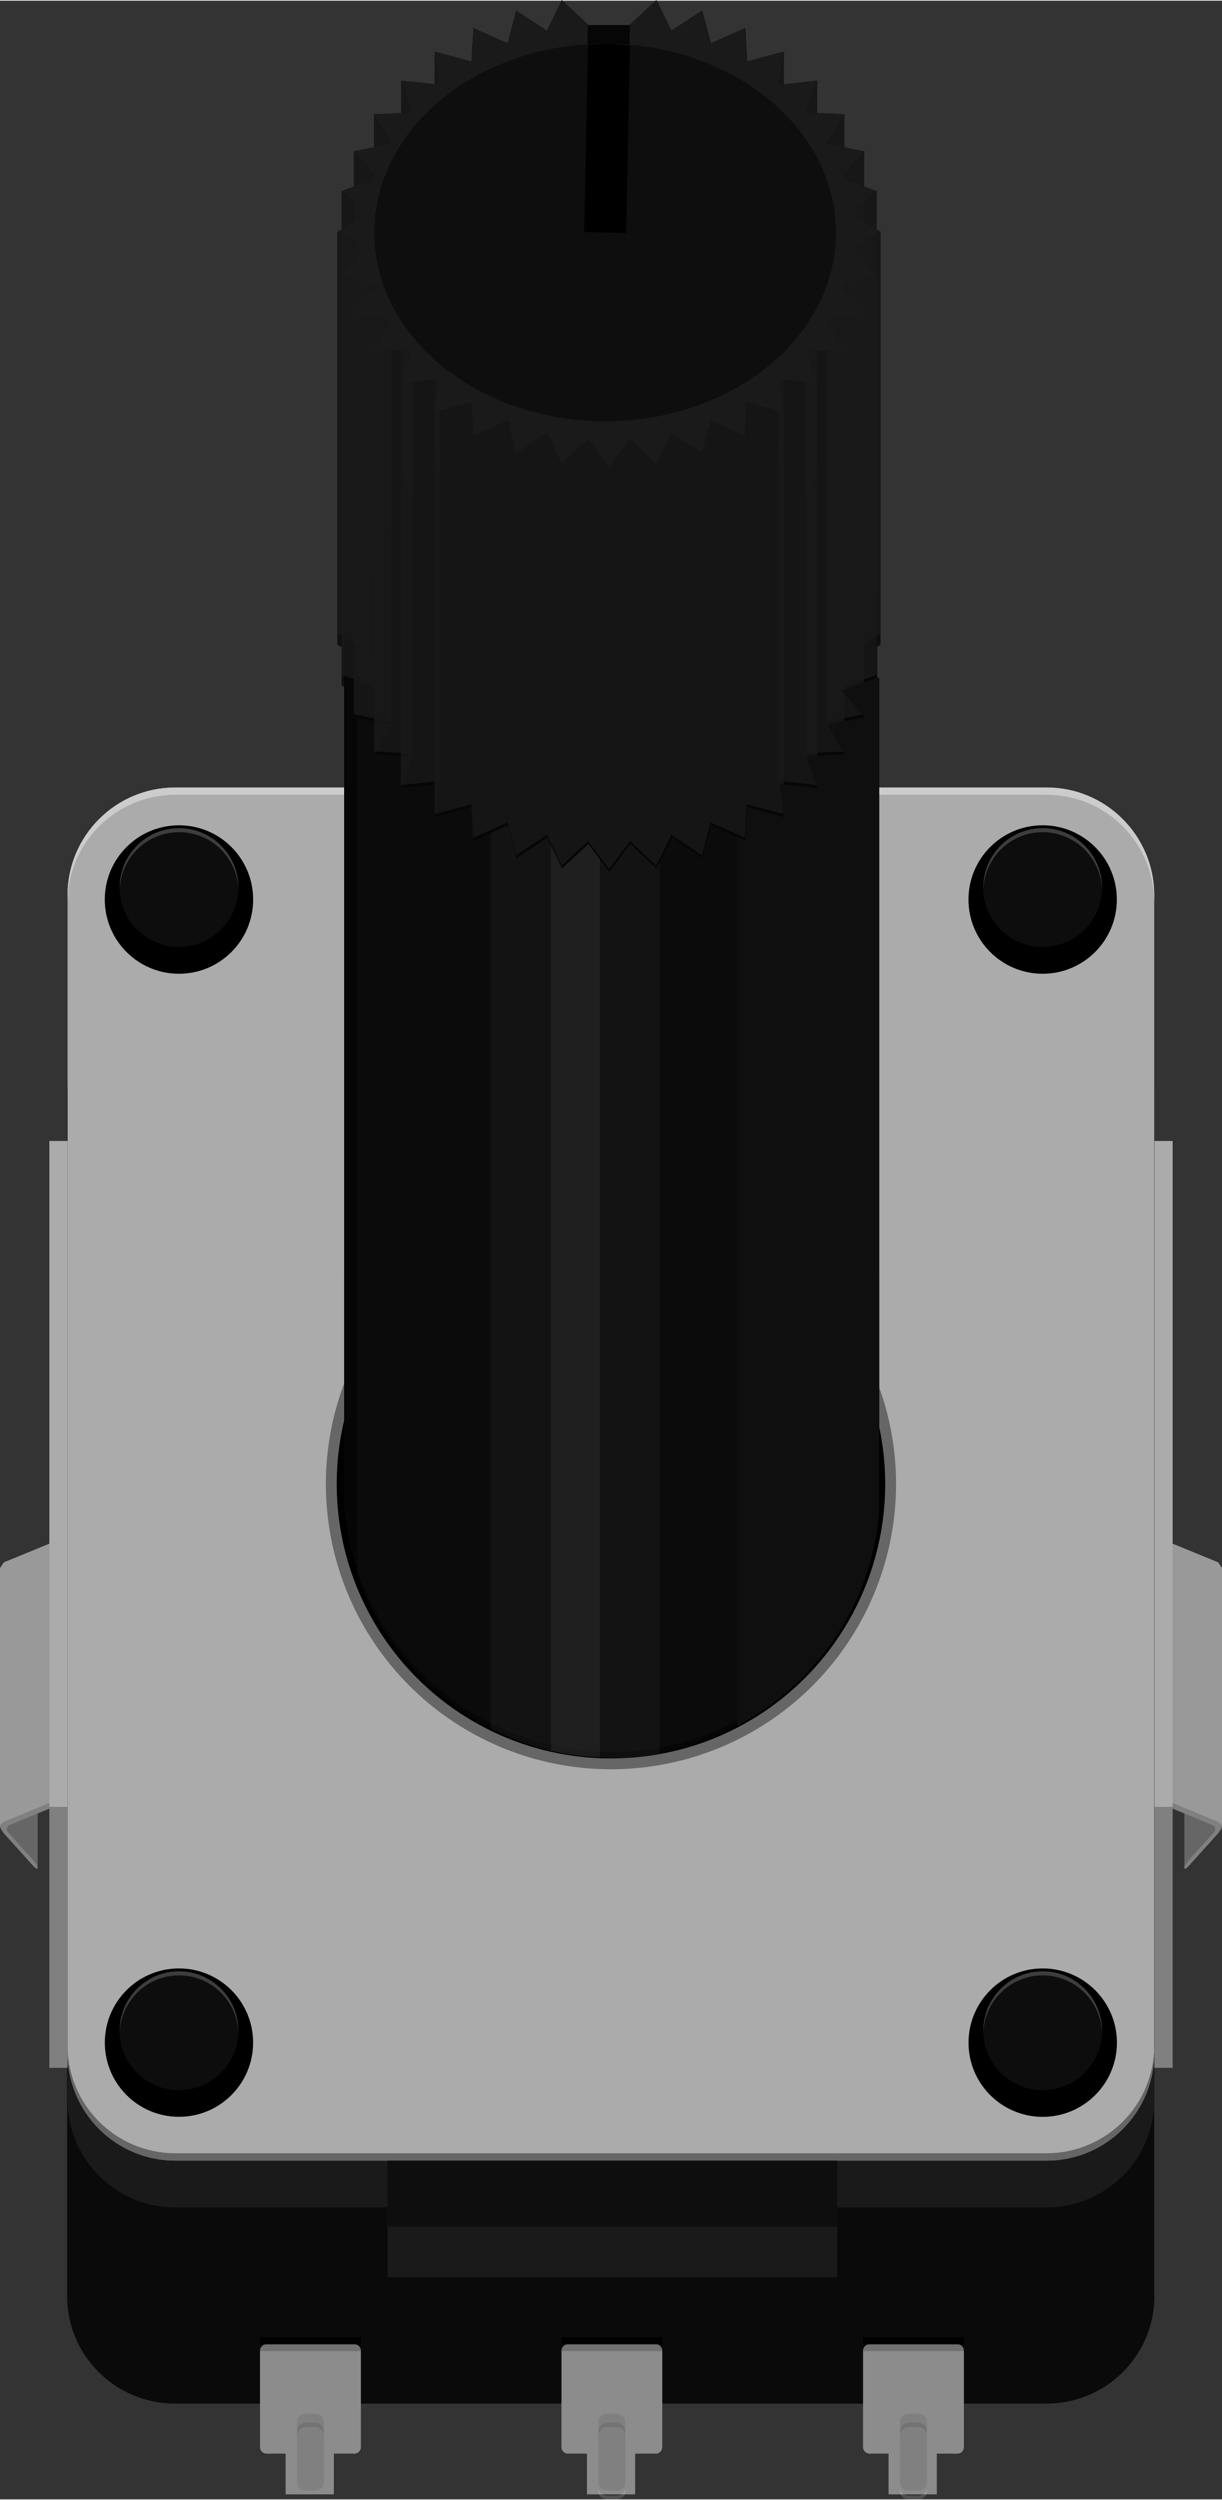 <?xml version='1.0' encoding='UTF-8' standalone='no'?>
<!-- Generator: Adobe Illustrator 16.0.0, SVG Export Plug-In . SVG Version: 6.00 Build 0)  -->
  <svg
  xmlns="http://www.w3.org/2000/svg"
  xmlns:svg="http://www.w3.org/2000/svg"
  width="0.405in"
  xml:space="preserve"
  x="0px"
  version="1.1"
  y="0px"
  height="0.828in"
  viewBox="0 0 405.417 828.403"
  id="0">
  <rect x="0" y="0" width="405.417" height="828.403" fill="#333333" stroke="none"/>
  <defs
    id="defs194">
               </defs>
  <desc
    id="0.0"
    oldid="0.0">
    <referenceFile
      id="0.0.0"
      oldid="0.0.0">starter-poti-small_6_breadboard.svg</referenceFile>
  </desc>
  <g
    id="breadboard">
    <rect
      width="21.069"
      x="192.472"
      y="8.139"
      fill="#0e0e0e"
      height="8.986"
      id="0.1.0"
      stroke-width="13.889"
    />
    <path
      fill="#0a0a0a"
      id="0.1.2.0.0.0"
      d="m 382.986,761.014 c 0,19.694 -16.028,35.639 -35.75,35.639 H 58.069 c -19.806,0 -35.806,-15.972 -35.806,-35.639 V 362.569 c 0,-19.681 16,-35.681 35.806,-35.681 H 347.194 c 19.792,0 35.736,16 35.736,35.681 v 398.444 z"
      stroke-width="13.889"
    />
    <path
      fill="#1a1a1a"
      id="0.1.2.0.0.1"
      d="m 382.944,695.889 c 0,19.75 -16,35.722 -35.764,35.722 H 58.194 c -19.764,0 -35.778,-15.972 -35.778,-35.722 V 296.583 c 0,-19.764 16,-35.75 35.778,-35.75 H 347.208 c 19.764,0 35.736,16 35.736,35.75 z"
      stroke-width="13.889"
    />
    <path
      fill="#ababab"
      id="0.1.2.0.0.2"
      d="m 382.944,680.333 c 0,19.75 -16,35.75 -35.764,35.75 H 58.194 c -19.764,0 -35.778,-15.972 -35.778,-35.75 V 296.583 c 0,-19.764 16,-35.75 35.778,-35.75 H 347.208 c 19.764,0 35.736,16.028 35.736,35.75 z"
      stroke-width="13.889"
    />
    <path
      fill="#cccccc"
      id="0.1.2.0.0.3"
      d="m 22.389,299.014 c 0,-19.722 16.028,-35.75 35.806,-35.75 H 347.208 c 19.736,0 35.736,15.986 35.736,35.75 v -2.403 c 0,-19.736 -16,-35.75 -35.736,-35.75 H 58.194 c -19.764,0 -35.806,15.972 -35.806,35.75 z"
      stroke-width="13.889"
    />
    <path
      fill="#666666"
      id="0.1.2.0.0.4"
      d="m 382.944,677.931 c 0,19.722 -15.972,35.722 -35.736,35.722 H 58.194 c -19.75,0 -35.778,-15.972 -35.778,-35.722 v 2.417 c 0,19.75 16.014,35.75 35.778,35.75 H 347.208 c 19.764,0 35.736,-15.972 35.736,-35.75 z"
      stroke-width="13.889"
    />
    <path
      id="0.1.2.0.0.5"
      d="m 345.917,652.375 c 13.611,0 24.639,11.042 24.639,24.625 0,13.569 -11.028,24.583 -24.639,24.583 -13.569,0 -24.597,-11.014 -24.597,-24.583 0,-13.583 11.042,-24.625 24.597,-24.625 z"
      stroke-width="13.889"
    />
    <circle
      cx="59.375"
      cy="676.972"
      r="24.597"
      id="0.1.2.0.0.6"
      stroke-width="13.889"
    />
    <circle
      cx="345.917"
      cy="297.998"
      r="24.611"
      id="0.1.2.0.0.7"
      stroke-width="13.889"
    />
    <circle
      cx="59.375"
      cy="297.998"
      r="24.611"
      id="0.1.2.0.0.8"
      stroke-width="13.889"
    />
    <path
      fill="#0d0d0d"
      id="0.1.2.0.0.9"
      d="m 345.917,653.319 c 10.931,0 19.722,8.847 19.722,19.722 0,10.875 -8.792,19.694 -19.722,19.694 -10.833,0 -19.694,-8.819 -19.694,-19.694 0,-10.875 8.861,-19.722 19.694,-19.722 z"
      stroke-width="13.889"
    />
    <circle
      fill="#0d0d0d"
      cx="59.375"
      cy="673.029"
      r="19.708"
      id="0.1.2.0.0.10"
      stroke-width="13.889"
    />
    <circle
      fill="#0d0d0d"
      cx="345.917"
      cy="294.028"
      r="19.694"
      id="0.1.2.0.0.11"
      stroke-width="13.889"
    />
    <circle
      fill="#0d0d0d"
      cx="59.375"
      cy="294.028"
      r="19.694"
      id="0.1.2.0.0.12"
      stroke-width="13.889"
    />
    <path
      fill="#666666"
      id="0.1.2.0.0.13"
      d="m 114.139,495.764 c 3.833,-45.431 42.306,-81.222 88.778,-81.222 46.486,0 84.958,35.778 88.778,81.222 v -72.861 c -3.847,-45.486 -43,-212.972 -89.444,-212.972 -46.486,0 -84.25,167.514 -88.097,212.972 v 72.861 z"
      stroke-width="13.889"
    />
    <circle
      fill="#666666"
      cx="202.694"
      cy="491.765"
      r="94.583"
      id="0.1.2.0.0.14"
      stroke-width="13.889"
    />
    <circle
      cx="202.694"
      cy="491.778"
      r="90.986"
      id="0.1.2.0.0.15"
      stroke-width="13.889"
    />
    <polygon
      opacity="0.7"
      points="-1477.569,-2112.603 -1477.617,-2111.807 -1478.496,-2112.042 -1478.496,-2111.262 -1479.294,-2111.349 -1479.294,-2110.575 -1479.945,-2110.545 -1479.945,-2109.757 -1480.426,-2109.662 -1480.426,-2108.819 -1480.718,-2108.712 -1480.718,-2107.797 -1480.82,-2107.741 -1480.82,-2097.884 -1480.718,-2097.826 -1480.718,-2096.905 -1480.426,-2096.8 -1480.426,-2095.963 -1479.945,-2095.866 -1479.945,-2095.073 -1479.303,-2095.042 -1479.303,-2094.269 -1478.496,-2094.357 -1478.496,-2093.578 -1477.617,-2093.813 -1477.578,-2093.015 -1476.752,-2093.378 -1476.548,-2092.599 -1475.814,-2093.085 -1475.46,-2092.348 -1474.831,-2092.933 -1474.331,-2092.265 -1473.83,-2092.933 -1473.201,-2092.348 -1472.843,-2093.085 -1472.112,-2092.599 -1471.908,-2093.378 -1471.084,-2093.015 -1471.042,-2093.813 -1470.162,-2093.578 -1470.162,-2094.358 -1469.358,-2094.269 -1469.358,-2095.042 -1468.711,-2095.073 -1468.711,-2095.867 -1468.236,-2095.963 -1468.236,-2096.797 -1467.938,-2096.905 -1467.938,-2097.832 -1467.845,-2097.884 -1467.845,-2107.741 -1467.938,-2107.793 -1467.938,-2108.712 -1468.236,-2108.82 -1468.236,-2109.662 -1468.711,-2109.756 -1468.711,-2110.545 -1469.358,-2110.575 -1469.358,-2111.349 -1470.155,-2111.262 -1470.155,-2112.042 -1471.042,-2111.807 -1471.084,-2112.603 -1471.903,-2112.239 -1472.112,-2113.02 -1472.843,-2112.54 -1473.201,-2113.271 -1473.83,-2112.686 -1473.832,-2112.687 -1473.934,-2107.729 -1474.936,-2107.751 -1474.835,-2112.688 -1475.46,-2113.271 -1475.814,-2112.54 -1476.548,-2113.02 -1476.752,-2112.239 "
      id="0.1.2.0.0.16"
      transform="matrix(13.889,0,0,13.889,20679.028,29351.028)"
    />
    <path
      fill="#060606"
      id="0.1.2.0.0.17"
      d="M 291,224.431 V 77.583 l 1.292,-0.736 -10.694,-6.014 9.403,-7.486 -11.819,-4.319 7.667,-8.889 -12.403,-2.444 5.806,-9.833 -12.764,-0.583 3.778,-10.583 -12.708,1.389 1.625,-11 -12.319,3.264 -0.583,-11.056 -11.375,5.042 L 233,3.486 222.861,10.153 217.889,0 209.181,8.097 H 195.194 L 186.514,0 181.597,10.153 171.403,3.486 168.569,14.333 157.222,9.292 l -0.653,11.056 -12.208,-3.264 1.597,11 -12.681,-1.389 3.722,10.583 -12.764,0.583 5.806,9.833 -12.472,2.444 7.694,8.889 -11.75,4.319 9.319,7.486 -10.736,6.014 L 114.167,78 v 11.931 l -0.653,0.528 0.653,0.236 V 224.625 236.403 499.375 c 3.819,45.431 42.292,81.25 88.764,81.25 46.514,0 84.986,-35.806 88.778,-81.25 V 224.431 h -0.639 z"
      stroke-width="13.889"
    />
    <polygon
      fill="#1a1a1a"
      points="-1470.273,-2111.249 -1470.155,-2112.042 -1470.155,-2102.802 -1470.273,-2102.011 "
      id="0.1.2.0.0.18.0.0.0.0.0"
      transform="matrix(13.889,0,0,13.889,20679.028,29351.028)"
      opacity="0.8"
    />
    <polygon
      fill="#1a1a1a"
      points="-1478.496,-2112.042 -1478.381,-2111.249 -1478.381,-2102.011 -1478.496,-2102.802 "
      id="0.1.2.0.0.18.0.0.0.1.0"
      transform="matrix(13.889,0,0,13.889,20679.028,29351.028)"
      opacity="0.8"
    />
    <polygon
      fill="#1a1a1a"
      points="-1479.294,-2111.349 -1479.026,-2110.587 -1479.026,-2101.35 -1479.294,-2102.112 "
      id="0.1.2.0.0.18.0.0.0.2.0"
      transform="matrix(13.889,0,0,13.889,20679.028,29351.028)"
      opacity="0.8"
    />
    <polygon
      fill="#1a1a1a"
      points="-1469.63,-2110.587 -1469.358,-2111.349 -1469.358,-2102.112 -1469.63,-2101.35 "
      id="0.1.2.0.0.18.0.0.0.3.0"
      transform="matrix(13.889,0,0,13.889,20679.028,29351.028)"
      opacity="0.8"
    />
    <polygon
      fill="#1a1a1a"
      points="-1479.945,-2110.545 -1479.527,-2109.838 -1479.527,-2100.599 -1479.945,-2101.307 "
      id="0.1.2.0.0.18.0.0.0.4.0"
      transform="matrix(13.889,0,0,13.889,20679.028,29351.028)"
      opacity="0.8"
    />
    <polygon
      fill="#1a1a1a"
      points="-1469.129,-2109.838 -1468.711,-2110.545 -1468.711,-2101.307 -1469.129,-2100.599 "
      id="0.1.2.0.0.18.0.0.0.5.0"
      transform="matrix(13.889,0,0,13.889,20679.028,29351.028)"
      opacity="0.8"
    />
    <polygon
      fill="#1a1a1a"
      points="-1468.788,-2109.022 -1468.236,-2109.662 -1468.236,-2100.422 -1468.788,-2099.431 "
      id="0.1.2.0.0.18.0.0.0.6.0"
      transform="matrix(13.889,0,0,13.889,20679.028,29351.028)"
      opacity="0.8"
    />
    <polygon
      fill="#1a1a1a"
      points="-1480.426,-2109.662 -1479.872,-2109.022 -1479.872,-2099.431 -1480.426,-2100.422 "
      id="0.1.2.0.0.18.0.0.0.7.0"
      transform="matrix(13.889,0,0,13.889,20679.028,29351.028)"
      opacity="0.8"
    />
    <polygon
      fill="#1a1a1a"
      points="-1468.614,-2108.173 -1467.938,-2108.712 -1467.938,-2099.118 -1468.614,-2098.58 "
      id="0.1.2.0.0.18.0.0.0.8.0"
      transform="matrix(13.889,0,0,13.889,20679.028,29351.028)"
      opacity="0.8"
    />
    <polygon
      fill="#1a1a1a"
      points="-1480.718,-2108.712 -1480.047,-2108.173 -1480.047,-2098.58 -1480.718,-2099.118 "
      id="0.1.2.0.0.18.0.0.0.9.0"
      transform="matrix(13.889,0,0,13.889,20679.028,29351.028)"
      opacity="0.8"
    />
    <polygon
      fill="#1a1a1a"
      points="-1468.614,-2107.306 -1467.845,-2107.741 -1467.845,-2098.147 -1468.614,-2097.713 "
      id="0.1.2.0.0.18.0.0.0.10.0"
      transform="matrix(13.889,0,0,13.889,20679.028,29351.028)"
      opacity="0.8"
    />
    <polygon
      fill="#1a1a1a"
      points="-1480.82,-2107.741 -1480.047,-2107.306 -1480.047,-2097.713 -1480.82,-2098.147 "
      id="0.1.2.0.0.18.0.0.0.11.0"
      transform="matrix(13.889,0,0,13.889,20679.028,29351.028)"
      opacity="0.8"
    />
    <polygon
      fill="#1a1a1a"
      points="-1480.718,-2106.76 -1479.872,-2106.45 -1479.872,-2096.858 -1480.718,-2097.167 "
      id="0.1.2.0.0.18.0.0.0.12.0"
      transform="matrix(13.889,0,0,13.889,20679.028,29351.028)"
      opacity="0.8"
    />
    <polygon
      fill="#1a1a1a"
      points="-1468.788,-2106.45 -1467.938,-2106.76 -1467.938,-2097.167 -1468.788,-2096.858 "
      id="0.1.2.0.0.18.0.0.0.13.0"
      transform="matrix(13.889,0,0,13.889,20679.028,29351.028)"
      opacity="0.8"
    />
    <polygon
      fill="#1a1a1a"
      points="-1469.129,-2105.636 -1468.236,-2105.818 -1468.236,-2096.225 -1469.129,-2096.043 "
      id="0.1.2.0.0.18.0.0.0.14.0"
      transform="matrix(13.889,0,0,13.889,20679.028,29351.028)"
      opacity="0.8"
    />
    <polygon
      fill="#1a1a1a"
      points="-1480.426,-2105.818 -1479.533,-2105.636 -1479.533,-2096.043 -1480.426,-2096.225 "
      id="0.1.2.0.0.18.0.0.0.15.0"
      transform="matrix(13.889,0,0,13.889,20679.028,29351.028)"
      opacity="0.8"
    />
    <polygon
      fill="#1a1a1a"
      points="-1479.945,-2104.928 -1479.033,-2104.888 -1479.033,-2095.292 -1479.945,-2095.335 "
      id="0.1.2.0.0.18.0.0.0.16.0"
      transform="matrix(13.889,0,0,13.889,20679.028,29351.028)"
      opacity="0.8"
    />
    <polygon
      fill="#1a1a1a"
      points="-1469.63,-2104.888 -1468.711,-2104.928 -1468.711,-2095.335 -1469.63,-2095.292 "
      id="0.1.2.0.0.18.0.0.0.17.0"
      transform="matrix(13.889,0,0,13.889,20679.028,29351.028)"
      opacity="0.8"
    />
    <polygon
      fill="#1a1a1a"
      points="-1479.303,-2104.125 -1478.381,-2104.224 -1478.381,-2094.631 -1479.303,-2094.532 "
      id="0.1.2.0.0.18.0.0.0.18.0"
      transform="matrix(13.889,0,0,13.889,20679.028,29351.028)"
      opacity="0.8"
    />
    <polygon
      fill="#1a1a1a"
      points="-1470.273,-2104.224 -1469.358,-2104.125 -1469.358,-2094.532 -1470.273,-2094.631 "
      id="0.1.2.0.0.18.0.0.0.19.0"
      transform="matrix(13.889,0,0,13.889,20679.028,29351.028)"
      opacity="0.8"
    />
    <polygon
      fill="#1a1a1a"
      points="-1471.042,-2103.667 -1470.162,-2103.434 -1470.162,-2093.839 -1471.042,-2094.075 "
      id="0.1.2.0.0.18.0.0.0.20.0"
      transform="matrix(13.889,0,0,13.889,20679.028,29351.028)"
      opacity="0.8"
    />
    <polygon
      fill="#1a1a1a"
      points="-1478.496,-2103.434 -1477.617,-2103.667 -1477.617,-2094.075 -1478.496,-2093.839 "
      id="0.1.2.0.0.18.0.0.0.21.0"
      transform="matrix(13.889,0,0,13.889,20679.028,29351.028)"
      opacity="0.8"
    />
    <polygon
      fill="#1a1a1a"
      points="-1477.617,-2103.667 -1477.578,-2102.871 -1477.578,-2093.276 -1477.617,-2094.075 "
      id="0.1.2.0.0.18.0.0.0.22.0"
      transform="matrix(13.889,0,0,13.889,20679.028,29351.028)"
      opacity="0.8"
    />
    <polygon
      fill="#1a1a1a"
      points="-1471.084,-2102.871 -1471.042,-2103.667 -1471.042,-2094.075 -1471.084,-2093.276 "
      id="0.1.2.0.0.18.0.0.0.23.0"
      transform="matrix(13.889,0,0,13.889,20679.028,29351.028)"
      opacity="0.8"
    />
    <polygon
      fill="#1a1a1a"
      points="-1477.578,-2102.871 -1476.752,-2103.234 -1476.752,-2093.642 -1477.578,-2093.276 "
      id="0.1.2.0.0.18.0.0.0.24.0"
      transform="matrix(13.889,0,0,13.889,20679.028,29351.028)"
      opacity="0.8"
    />
    <polygon
      fill="#1a1a1a"
      points="-1471.908,-2103.234 -1471.084,-2102.871 -1471.084,-2093.276 -1471.908,-2093.642 "
      id="0.1.2.0.0.18.0.0.0.25.0"
      transform="matrix(13.889,0,0,13.889,20679.028,29351.028)"
      opacity="0.8"
    />
    <polygon
      fill="#1a1a1a"
      points="-1476.752,-2103.234 -1476.548,-2102.456 -1476.548,-2092.862 -1476.752,-2093.642 "
      id="0.1.2.0.0.18.0.0.0.26.0"
      transform="matrix(13.889,0,0,13.889,20679.028,29351.028)"
      opacity="0.8"
    />
    <polygon
      fill="#1a1a1a"
      points="-1476.548,-2102.456 -1475.814,-2102.941 -1475.814,-2093.348 -1476.548,-2092.862 "
      id="0.1.2.0.0.18.0.0.0.27.0"
      transform="matrix(13.889,0,0,13.889,20679.028,29351.028)"
      opacity="0.8"
    />
    <polygon
      fill="#1a1a1a"
      points="-1472.843,-2102.941 -1472.112,-2102.456 -1472.112,-2092.862 -1472.843,-2093.348 "
      id="0.1.2.0.0.18.0.0.0.28.0"
      transform="matrix(13.889,0,0,13.889,20679.028,29351.028)"
      opacity="0.8"
    />
    <polygon
      fill="#1a1a1a"
      points="-1472.112,-2102.456 -1471.908,-2103.234 -1471.908,-2093.642 -1472.112,-2092.862 "
      id="0.1.2.0.0.18.0.0.0.29.0"
      transform="matrix(13.889,0,0,13.889,20679.028,29351.028)"
      opacity="0.8"
    />
    <polygon
      fill="#1a1a1a"
      points="-1475.46,-2102.204 -1474.831,-2102.788 -1474.831,-2093.196 -1475.46,-2092.609 "
      id="0.1.2.0.0.18.0.0.0.30.0"
      transform="matrix(13.889,0,0,13.889,20679.028,29351.028)"
      opacity="0.8"
    />
    <polygon
      fill="#1a1a1a"
      points="-1473.83,-2102.788 -1473.201,-2102.204 -1473.201,-2092.609 -1473.83,-2093.196 "
      id="0.1.2.0.0.18.0.0.0.31.0"
      transform="matrix(13.889,0,0,13.889,20679.028,29351.028)"
      opacity="0.8"
    />
    <polygon
      fill="#1a1a1a"
      points="-1473.201,-2102.204 -1472.843,-2102.941 -1472.843,-2093.348 -1473.201,-2092.609 "
      id="0.1.2.0.0.18.0.0.0.32.0"
      transform="matrix(13.889,0,0,13.889,20679.028,29351.028)"
      opacity="0.8"
    />
    <polygon
      fill="#1a1a1a"
      points="-1475.814,-2102.941 -1475.46,-2102.204 -1475.46,-2092.609 -1475.814,-2093.348 "
      id="0.1.2.0.0.18.0.0.0.33.0"
      transform="matrix(13.889,0,0,13.889,20679.028,29351.028)"
      opacity="0.8"
    />
    <polygon
      fill="#1a1a1a"
      points="-1474.331,-2102.122 -1473.83,-2102.788 -1473.83,-2093.196 -1474.331,-2092.528 "
      id="0.1.2.0.0.18.0.0.0.34.0"
      transform="matrix(13.889,0,0,13.889,20679.028,29351.028)"
      opacity="0.8"
    />
    <polygon
      fill="#1a1a1a"
      points="-1474.831,-2102.788 -1474.331,-2102.122 -1474.331,-2092.528 -1474.831,-2093.196 "
      id="0.1.2.0.0.18.0.0.0.35.0"
      transform="matrix(13.889,0,0,13.889,20679.028,29351.028)"
      opacity="0.8"
    />
    <polygon
      fill="#1a1a1a"
      points="-1479.945,-2110.545 -1479.527,-2109.838 -1480.426,-2109.662 -1479.872,-2109.022 -1480.718,-2108.712 -1480.047,-2108.173 -1480.82,-2107.741 -1480.047,-2107.306 -1480.718,-2106.76 -1479.872,-2106.45 -1480.426,-2105.818 -1479.533,-2105.636 -1479.945,-2104.928 -1479.033,-2104.888 -1479.303,-2104.125 -1478.381,-2104.224 -1478.496,-2103.434 -1477.617,-2103.667 -1477.578,-2102.871 -1476.752,-2103.234 -1476.548,-2102.456 -1475.814,-2102.941 -1475.46,-2102.204 -1474.831,-2102.788 -1474.331,-2102.122 -1473.83,-2102.788 -1473.201,-2102.204 -1472.843,-2102.941 -1472.112,-2102.456 -1471.908,-2103.234 -1471.084,-2102.871 -1471.042,-2103.667 -1470.162,-2103.434 -1470.273,-2104.224 -1469.358,-2104.125 -1469.63,-2104.888 -1468.711,-2104.928 -1469.129,-2105.636 -1468.236,-2105.818 -1468.788,-2106.45 -1467.938,-2106.76 -1468.614,-2107.306 -1467.845,-2107.741 -1468.614,-2108.173 -1467.938,-2108.712 -1468.788,-2109.022 -1468.236,-2109.662 -1469.129,-2109.838 -1468.711,-2110.545 -1469.63,-2110.587 -1469.358,-2111.349 -1470.273,-2111.249 -1470.155,-2112.042 -1471.042,-2111.807 -1471.084,-2112.603 -1471.903,-2112.239 -1472.112,-2113.02 -1472.843,-2112.54 -1473.201,-2113.271 -1473.83,-2112.686 -1473.832,-2112.687 -1473.934,-2107.729 -1474.936,-2107.751 -1474.835,-2112.688 -1475.46,-2113.271 -1475.814,-2112.54 -1476.548,-2113.02 -1476.752,-2112.239 -1477.569,-2112.603 -1477.617,-2111.807 -1478.496,-2112.042 -1478.381,-2111.249 -1479.294,-2111.349 -1479.026,-2110.587 "
      id="0.1.2.0.0.18.0.0.0.36"
      transform="matrix(13.889,0,0,13.889,20679.028,29351.028)"
    />
    <rect
      width="149.194"
      x="128.569"
      y="737.987"
      fill="#1a1a1a"
      height="16.792"
      id="0.1.2.0.0.19"
      stroke-width="13.889"
    />
    <rect
      width="149.194"
      x="128.569"
      y="716.096"
      fill="#0e0e0e"
      height="21.889"
      id="0.1.2.0.0.20"
      stroke-width="13.889"
    />
    <ellipse
      fill="#0e0e0e"
      cx="200.764"
      cy="76.861"
      rx="76.597"
      ry="62.597"
      id="0.1.3"
      stroke-width="13.889"
    />
    <path
      id="0.1.4.0"
      d="m 207.722,77.014 1.264,-62.056 c -2.722,-0.25 -5.417,-0.694 -8.222,-0.694 -1.958,0 -3.764,0.347 -5.708,0.458 l -1.25,61.972 z"
      stroke-width="13.889"
    />
    <rect
      width="16"
      x="294.792"
      y="810.736"
      fill="#8c8c8c"
      height="16"
      id="0.1.5.0.0"
      stroke-width="13.889"
    />
    <rect
      width="16"
      x="194.722"
      y="810.736"
      fill="#8c8c8c"
      height="16"
      id="0.1.5.0.1"
      stroke-width="13.889"
    />
    <rect
      width="16"
      x="94.764"
      y="810.736"
      fill="#8c8c8c"
      height="16"
      id="0.1.5.0.2"
      stroke-width="13.889"
    />
    <path
      fill="#8c8c8c"
      id="0.1.5.1.0.0"
      d="m 286.319,779.111 c 0,-1.167 0.972,-2.139 2.139,-2.139 h 29.222 c 1.167,0 2.111,0.972 2.111,2.139 v 31.986 c 0,1.167 -0.944,2.139 -2.111,2.139 h -29.208 c -1.167,0 -2.139,-0.972 -2.139,-2.139 v -31.986 z"
      stroke-width="13.889"
    />
    <path
      fill="#8c8c8c"
      id="0.1.5.1.1.0"
      d="m 186.278,779.111 c 0,-1.167 0.944,-2.139 2.111,-2.139 h 29.222 c 1.167,0 2.111,0.972 2.111,2.139 v 31.986 c 0,1.167 -0.944,2.139 -2.111,2.139 h -29.222 c -1.167,0 -2.111,-0.972 -2.111,-2.139 z"
      stroke-width="13.889"
    />
    <path
      fill="#8c8c8c"
      id="0.1.5.1.2.0"
      d="m 86.264,779.111 c 0,-1.167 0.958,-2.139 2.125,-2.139 h 29.222 c 1.167,0 2.125,0.972 2.125,2.139 v 31.986 c 0,1.167 -0.958,2.139 -2.125,2.139 H 88.389 c -1.167,0 -2.125,-0.972 -2.125,-2.139 z"
      stroke-width="13.889"
    />
    <rect
      width="33.472"
      x="286.319"
      y="776.958"
      height="2.278"
      id="0.1.5.2.0"
      opacity="0.2"
      stroke-width="13.889"
    />
    <rect
      width="33.444"
      x="186.278"
      y="776.958"
      height="2.278"
      id="0.1.5.2.1"
      opacity="0.2"
      stroke-width="13.889"
    />
    <rect
      width="33.458"
      x="86.264"
      y="776.958"
      height="2.278"
      id="0.1.5.2.2"
      opacity="0.2"
      stroke-width="13.889"
    />
    <rect
      width="33.472"
      x="286.319"
      y="774.653"
      height="2.306"
      id="0.1.5.3.0"
      stroke-width="13.889"
    />
    <rect
      width="33.444"
      x="186.278"
      y="774.653"
      height="2.306"
      id="0.1.5.3.1"
      stroke-width="13.889"
    />
    <rect
      width="33.458"
      x="86.264"
      y="774.653"
      height="2.306"
      id="0.1.5.3.2"
      stroke-width="13.889"
    />
    <path
      fill="#808080"
      id="0.1.5.4.0"
      d="m 107.444,822.989 c 0,1.361 -1.306,2.5 -2.917,2.5 h -3.069 c -1.611,0 -2.917,-1.139 -2.917,-2.5 V 802.503 c 0,-1.361 1.306,-2.5 2.917,-2.5 h 3.069 c 1.611,0 2.917,1.139 2.917,2.5 z"
      stroke-width="13.889"
    />
    <path
      opacity="0.1"
      id="0.1.5.4.1"
      d="m 107.444,807.319 c 0,-1.597 -1.306,-2.931 -2.917,-2.931 h -3.069 c -1.611,0 -2.917,1.333 -2.917,2.931 v -1.458 c 0,-1.597 1.306,-2.931 2.917,-2.931 h 3.069 c 1.611,0 2.917,1.333 2.917,2.931 z"
      stroke-width="13.889"
    />
    <path
      fill="#808080"
      id="0.1.5.5.0"
      d="m 207.444,822.989 c 0,1.361 -1.306,2.5 -2.931,2.5 h -3.069 c -1.597,0 -2.903,-1.139 -2.903,-2.5 V 802.503 c 0,-1.361 1.306,-2.5 2.903,-2.5 h 3.069 c 1.625,0 2.931,1.139 2.931,2.5 z"
      stroke-width="13.889"
    />
    <path
      opacity="0.1"
      id="0.1.5.5.1"
      d="m 207.444,807.319 c 0,-1.597 -1.306,-2.931 -2.931,-2.931 h -3.069 c -1.597,0 -2.903,1.333 -2.903,2.931 v -1.458 c 0,-1.597 1.306,-2.931 2.903,-2.931 h 3.069 c 1.625,0 2.931,1.333 2.931,2.931 z"
      stroke-width="13.889"
    />
    <path
      opacity="0.15"
      fill="#ffffff"
      id="0.1.5.5.2"
      d="m 198.542,824.653 c 0,1.361 1.306,2.5 2.903,2.5 h 3.069 c 1.625,0 2.931,-1.139 2.931,-2.5 v 1.25 c 0,1.361 -1.306,2.5 -2.931,2.5 h -3.069 c -1.597,0 -2.903,-1.139 -2.903,-2.5 z"
      stroke-width="13.889"
    />
    <path
      fill="#808080"
      id="0.1.5.6.0"
      d="m 307.514,822.989 c 0,1.361 -1.306,2.5 -2.903,2.5 h -3.069 c -1.597,0 -2.931,-1.139 -2.931,-2.5 V 802.503 c 0,-1.361 1.333,-2.5 2.931,-2.5 h 3.069 c 1.597,0 2.903,1.139 2.903,2.5 z"
      stroke-width="13.889"
    />
    <path
      opacity="0.1"
      id="0.1.5.6.1"
      d="m 307.514,807.319 c 0,-1.597 -1.306,-2.931 -2.903,-2.931 h -3.069 c -1.597,0 -2.931,1.333 -2.931,2.931 v -1.458 c 0,-1.597 1.333,-2.931 2.931,-2.931 h 3.069 c 1.597,0 2.903,1.333 2.903,2.931 z"
      stroke-width="13.889"
    />
    <path
      opacity="0.15"
      fill="#ffffff"
      id="0.1.5.6.2"
      d="m 298.611,824.653 c 0,1.361 1.333,2.5 2.931,2.5 h 3.069 c 1.597,0 2.903,-1.139 2.903,-2.5 v 1.25 c 0,1.361 -1.306,2.5 -2.903,2.5 h -3.069 c -1.597,0 -2.931,-1.139 -2.931,-2.5 z"
      stroke-width="13.889"
    />
    <polygon
      fill="none"
      points="8.462,17.098 8.535,17.114 8.535,17.016 "
      id="0.1.6.0"
      transform="matrix(13.889,0,0,13.889,0,0.042)"
    />
    <path
      fill="none"
      id="0.1.6.1"
      d="m 117.528,237.514 1.014,-1.153 v -1.139 h 1 l 5.736,-6.514 -11.125,-4.125 v 276.903 c 0.583,7.028 2.264,13.667 4.417,20.153 V 237.736 Z"
      stroke-width="13.889"
    />
    <path
      fill="#0f0f0f"
      id="0.1.6.2"
      d="m 291,224.431 -11.819,4.319 7.667,8.778 -12.403,2.528 5.833,9.833 -12.778,0.569 3.764,10.583 -12.681,-1.361 1.5,10.986 -12.222,-3.278 -0.556,11.069 -2.597,-1.139 V 571.917 C 270.569,558.056 289.083,532.125 291.625,501.5 V 224.431 Z"
      stroke-width="13.889"
    />
    <path
      opacity="0.2"
      fill="#202020"
      id="0.1.6.3"
      d="m 235.833,273.431 -2.778,10.819 -10.167,-6.736 -3.903,7.931 v 295.764 c 9.194,-1.653 17.736,-5.014 25.75,-9.278 V 277.333 Z"
      stroke-width="13.889"
    />
    <polygon
      opacity="0.2"
      fill="#202020"
      points="8.535,17.016 8.607,16.935 8.535,16.935 "
      id="0.1.6.4"
      transform="matrix(13.889,0,0,13.889,0,0.042)"
    />
    <path
      opacity="0.2"
      fill="#202020"
      id="0.1.6.5"
      d="M 162.819,572.806 V 275.958 l -5.736,2.542 -0.569,-11.097 -12.194,3.264 1.597,-10.986 -12.778,1.375 3.75,-10.569 -12.694,-0.583 5.736,-9.847 -11.375,-2.319 v 283.931 c 7.403,22.361 23.5,40.583 44.264,51.139 z"
      stroke-width="13.889"
    />
    <path
      opacity="0.2"
      fill="#202020"
      id="0.1.6.6"
      d="m 181.583,277.514 -10.222,6.736 -2.819,-10.819 -5.722,2.528 v 296.861 c 6.319,3.194 12.972,5.806 19.986,7.403 V 280.083 Z"
      stroke-width="13.889"
    />
    <path
      opacity="0.2"
      fill="#353535"
      id="0.1.6.7"
      d="m 181.583,277.514 -10.222,6.736 -2.819,-10.819 -5.722,2.528 v 296.861 c 6.319,3.194 12.972,5.806 19.986,7.403 V 280.083 Z"
      stroke-width="13.889"
    />
    <path
      opacity="0.2"
      fill="#202020"
      id="0.1.6.8"
      d="m 209.111,279.611 -6.972,9.278 -3.153,-4.208 v 297.667 c 1.292,0.111 2.583,0.403 3.875,0.403 5.5,0 10.875,-0.597 16.069,-1.569 V 285.444 l -1.139,2.292 z"
      stroke-width="13.889"
    />
    <path
      opacity="0.2"
      fill="#353535"
      id="0.1.6.9"
      d="m 209.111,279.611 -6.972,9.278 -3.153,-4.208 v 297.667 c 1.292,0.111 2.583,0.403 3.875,0.403 5.5,0 10.875,-0.597 16.069,-1.569 V 285.444 l -1.139,2.292 z"
      stroke-width="13.889"
    />
    <path
      opacity="0.2"
      fill="#202020"
      id="0.1.6.10"
      d="m 195.181,279.611 -8.708,8.125 -3.667,-7.653 v 300.125 c 5.25,1.222 10.625,1.931 16.181,2.167 V 284.694 Z"
      stroke-width="13.889"
    />
    <path
      opacity="0.2"
      fill="#353535"
      id="0.1.6.11"
      d="m 195.181,279.611 -8.708,8.125 -3.667,-7.653 v 300.125 c 5.25,1.222 10.625,1.931 16.181,2.167 V 284.694 Z"
      stroke-width="13.889"
    />
    <path
      opacity="0.2"
      fill="#515151"
      id="0.1.6.12"
      d="m 195.181,279.611 -8.708,8.125 -3.667,-7.653 v 300.125 c 5.25,1.222 10.625,1.931 16.181,2.167 V 284.694 Z"
      stroke-width="13.889"
    />
    <path
      fill="#ffffff"
      id="0.1.7.0"
      d="m 365.611,295.361 c 0,-10.889 -8.833,-19.694 -19.694,-19.694 -10.833,0 -19.694,8.806 -19.694,19.694 v -1.347 c 0,-10.875 8.861,-19.681 19.694,-19.681 10.861,0 19.694,8.806 19.694,19.681 z"
      opacity="0.2"
      stroke-width="13.889"
    />
    <path
      fill="#ffffff"
      id="0.1.7.1"
      d="m 79.097,295.361 c 0,-10.889 -8.819,-19.694 -19.694,-19.694 -10.889,0 -19.694,8.806 -19.694,19.694 v -1.347 c 0,-10.875 8.806,-19.681 19.694,-19.681 10.875,0 19.694,8.806 19.694,19.681 z"
      opacity="0.2"
      stroke-width="13.889"
    />
    <path
      fill="#ffffff"
      id="0.1.8.0"
      d="m 365.611,674.375 c 0,-10.875 -8.833,-19.694 -19.694,-19.694 -10.833,0 -19.694,8.819 -19.694,19.694 v -1.306 c 0,-10.875 8.861,-19.75 19.694,-19.75 10.861,0 19.694,8.875 19.694,19.75 z"
      opacity="0.2"
      stroke-width="13.889"
    />
    <path
      fill="#ffffff"
      id="0.1.8.1"
      d="m 79.097,674.375 c 0,-10.875 -8.819,-19.694 -19.694,-19.694 -10.889,0 -19.694,8.819 -19.694,19.694 v -1.306 c 0,-10.875 8.806,-19.75 19.694,-19.75 10.875,0 19.694,8.875 19.694,19.75 z"
      opacity="0.2"
      stroke-width="13.889"
    />
    <rect
      width="6.056"
      x="382.986"
      y="598.875"
      fill="#808080"
      height="86.458"
      id="0.1.9.0"
      stroke-width="13.889"
    />
    <rect
      width="6.014"
      x="383.028"
      y="378.042"
      fill="#ababab"
      height="220.833"
      id="0.1.9.1"
      stroke-width="13.889"
    />
    <polygon
      fill="#666666"
      points="28.291,44.569 28.291,38.312 29.102,37.411 29.102,43.671 "
      id="0.1.9.2"
      transform="matrix(13.889,0,0,13.889,0,0.042)"
    />
    <path
      fill="#999999"
      id="0.1.9.3"
      d="m 405.417,605.194 -16.375,-6.75 v -86.889 l 15.083,6.181 c 1.292,1.903 1.292,1.903 1.292,1.903 z"
      stroke-width="13.889"
    />
    <path
      fill="#808080"
      id="0.1.9.4"
      d="m 389.042,597.528 v 1.875 l 13.083,5.403 c 1.125,0.458 1.375,1.597 0.569,2.5 l -8.292,9.167 c -0.806,0.917 -1.472,2.083 -1.472,2.611 0,0.528 0.681,0.194 1.472,-0.708 l 9.528,-10.556 c 0.806,-0.917 1.472,-2.083 1.472,-2.611 0,-0.528 -0.917,-1.306 -2.042,-1.764 z"
      stroke-width="13.889"
    />
    <rect
      width="6.042"
      x="16.375"
      y="598.875"
      fill="#808080"
      height="86.458"
      id="0.1.10.0"
      stroke-width="13.889"
    />
    <rect
      width="6.014"
      x="16.375"
      y="378.042"
      fill="#ababab"
      height="220.833"
      id="0.1.10.1"
      stroke-width="13.889"
    />
    <polygon
      fill="#666666"
      points="0.899,44.569 0.899,38.312 0.088,37.411 0.088,43.671 "
      id="0.1.10.2"
      transform="matrix(13.889,0,0,13.889,0,0.042)"
    />
    <path
      fill="#999999"
      id="0.1.10.3"
      d="m 0,605.194 16.375,-6.75 V 511.556 L 1.292,517.736 C 0,519.639 0,519.639 0,519.639 Z"
      stroke-width="13.889"
    />
    <path
      fill="#808080"
      id="0.1.10.4"
      d="m 16.375,597.528 v 1.875 l -13.083,5.403 c -1.125,0.458 -1.375,1.597 -0.569,2.5 L 11,616.472 c 0.819,0.917 1.486,2.083 1.486,2.611 0,0.528 -0.667,0.194 -1.486,-0.708 L 1.486,607.819 C 0.681,606.875 0,605.708 0,605.194 c 0,-0.514 0.917,-1.306 2.042,-1.764 z"
      stroke-width="13.889"
    />
    <rect
      id="connector0pin"
      width="16"
      height="16"
      x="95"
      y="810.003"
      fill="none"
      stroke="none"
      stroke-width="0"
    />
    <rect
      id="connector1pin"
      width="16"
      height="16"
      x="195"
      y="810.003"
      fill="none"
      stroke="none"
      stroke-width="0"
    />
    <rect
      id="connector2pin"
      width="16"
      height="16"
      x="295"
      y="810.003"
      fill="none"
      stroke="none"
      stroke-width="0"
    />
  </g>
</svg>
